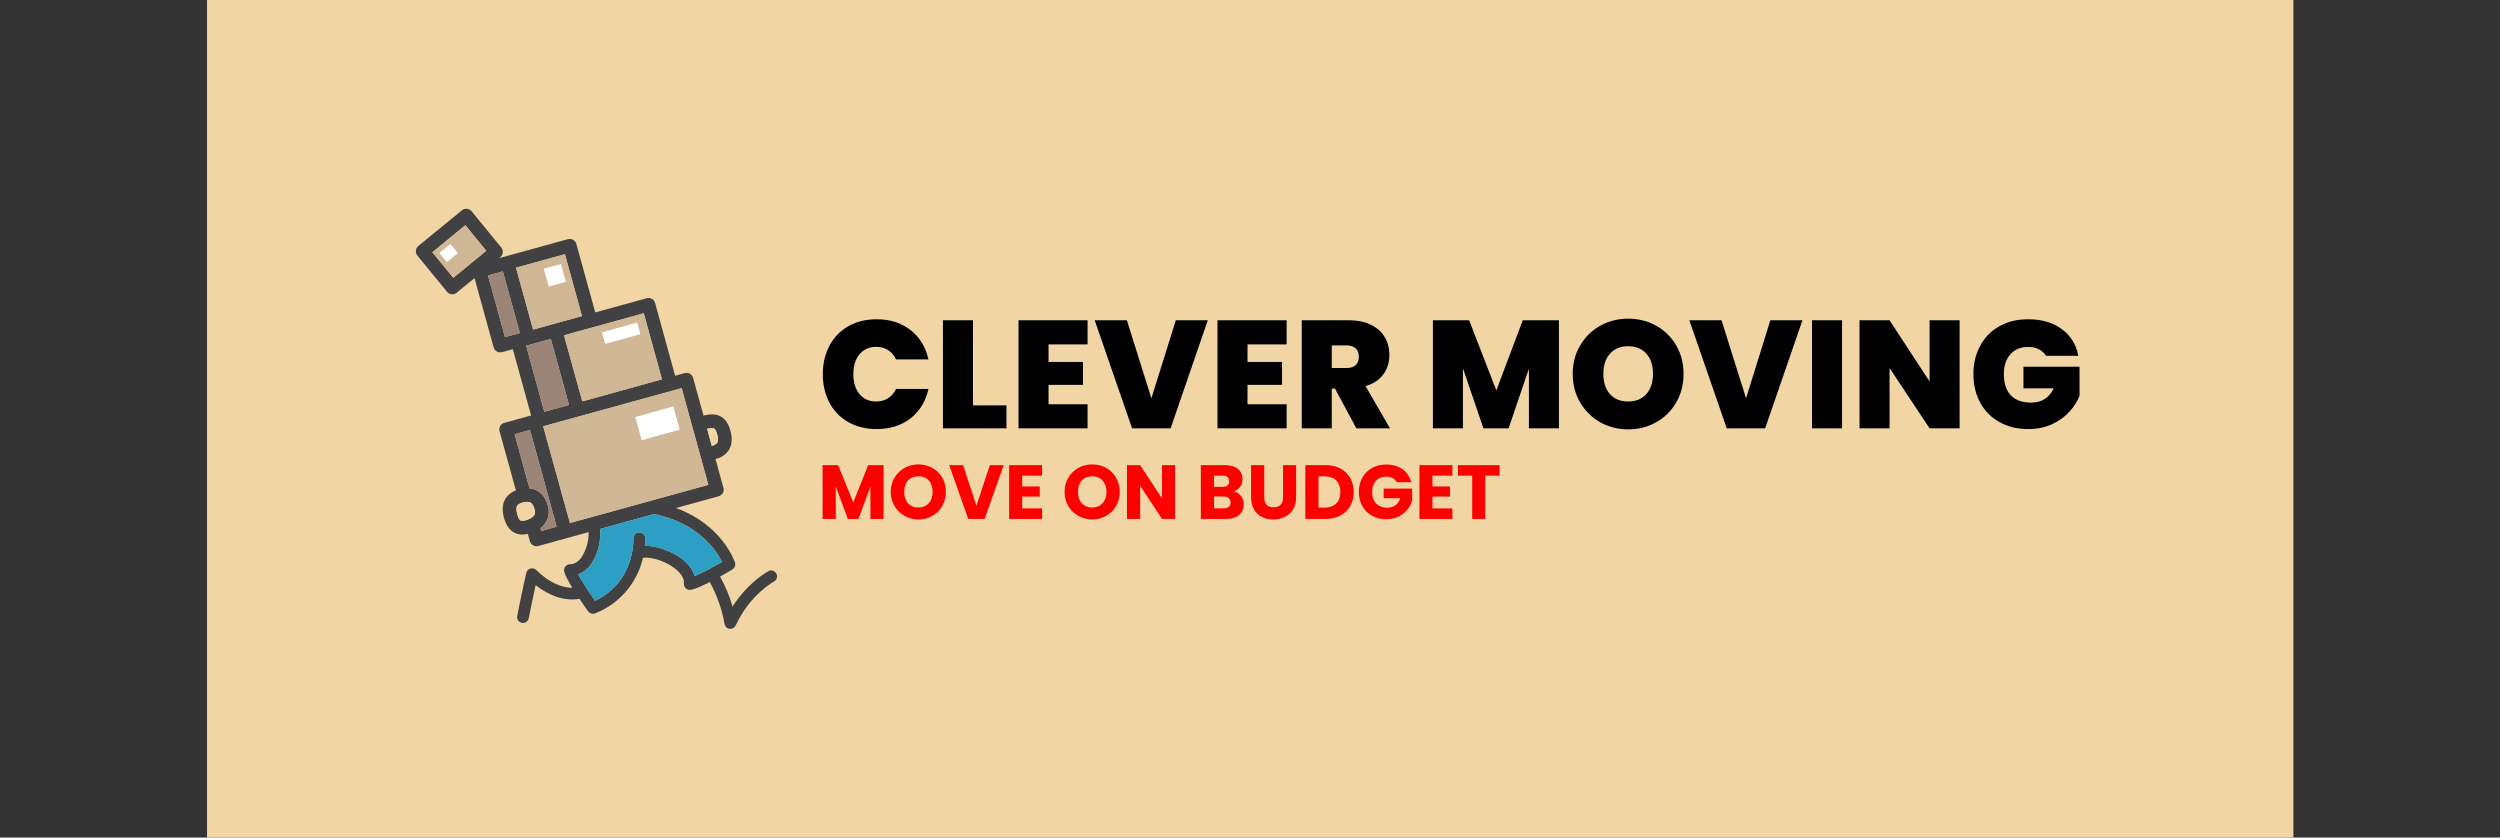 <svg xmlns="http://www.w3.org/2000/svg" version="1.1" xmlns:xlink="http://www.w3.org/1999/xlink" xmlns:svgjs="http://svgjs.dev/svgjs" viewBox="0 0 18.382 6.158"><rect x="0" y="0" width="18.382" height="6.158" fill="#333333" stroke="none"/><g transform="matrix(0.751,0,0,0.751,6.014,2.343)"><rect width="20.427" height="20.427" x="-5.981" y="-9.233" fill="#f1d5a5"></rect><g transform="matrix(1,0,0,1,0,0)" clip-path="url(#SvgjsClipPath59139)"><g clip-path="url(#SvgjsClipPath59134eede7a21-e0e2-4523-af90-c9db16bd9798)"><path d=" M -0.407 2.496 C -0.414 2.483 -0.426 2.473 -0.44 2.468 C -0.455 2.463 -0.471 2.465 -0.484 2.472 C -0.493 2.477 -0.682 2.578 -0.836 2.819 C -0.865 2.717 -0.906 2.618 -0.958 2.525 C -0.902 2.494 -0.856 2.467 -0.838 2.456 C -0.815 2.442 -0.804 2.414 -0.812 2.388 C -0.818 2.371 -0.939 2.017 -1.39 1.854 L -0.972 1.739 C -0.936 1.729 -0.915 1.692 -0.925 1.657 L -1.003 1.374 C -0.95 1.364 -0.904 1.333 -0.873 1.288 C -0.843 1.24 -0.836 1.18 -0.854 1.109 C -0.865 1.062 -0.888 0.995 -0.947 0.96 C -1.003 0.927 -1.068 0.936 -1.12 0.949 L -1.222 0.58 C -1.232 0.544 -1.269 0.523 -1.305 0.533 L -1.398 0.559 L -1.594 -0.153 C -1.604 -0.189 -1.641 -0.21 -1.676 -0.2 L -2.18 -0.061 L -2.365 -0.731 C -2.375 -0.767 -2.412 -0.788 -2.448 -0.778 L -3.123 -0.592 L -3.11 -0.602 C -3.081 -0.626 -3.077 -0.668 -3.101 -0.697 L -3.39 -1.051 C -3.414 -1.08 -3.456 -1.084 -3.485 -1.061 L -3.912 -0.712 C -3.94 -0.688 -3.945 -0.646 -3.921 -0.617 L -3.631 -0.263 C -3.62 -0.249 -3.604 -0.24 -3.586 -0.239 C -3.584 -0.238 -3.582 -0.238 -3.579 -0.238 C -3.564 -0.238 -3.549 -0.244 -3.537 -0.254 L -3.362 -0.397 L -3.175 0.281 C -3.167 0.31 -3.141 0.33 -3.11 0.33 C -3.104 0.33 -3.098 0.329 -3.093 0.328 L -2.987 0.299 L -2.808 0.948 L -3.07 1.02 C -3.087 1.025 -3.102 1.036 -3.111 1.051 C -3.119 1.067 -3.122 1.085 -3.117 1.102 L -2.957 1.681 C -2.999 1.696 -3.035 1.724 -3.058 1.761 C -3.088 1.808 -3.094 1.867 -3.077 1.937 C -3.041 2.083 -2.957 2.114 -2.894 2.114 C -2.876 2.114 -2.858 2.111 -2.84 2.107 L -2.82 2.179 C -2.812 2.208 -2.786 2.228 -2.755 2.228 C -2.749 2.228 -2.743 2.227 -2.738 2.226 L -2.245 2.09 C -2.243 2.177 -2.267 2.263 -2.314 2.336 C -2.347 2.382 -2.385 2.405 -2.429 2.405 C -2.446 2.406 -2.463 2.414 -2.474 2.428 C -2.485 2.442 -2.488 2.46 -2.484 2.477 C -2.474 2.514 -2.442 2.573 -2.405 2.635 C -2.516 2.636 -2.643 2.574 -2.758 2.461 C -2.773 2.446 -2.795 2.441 -2.815 2.447 C -2.835 2.452 -2.85 2.468 -2.855 2.489 C -2.893 2.651 -2.944 2.908 -2.944 2.911 C -2.95 2.942 -2.93 2.972 -2.899 2.978 C -2.895 2.979 -2.891 2.98 -2.888 2.98 C -2.86 2.979 -2.836 2.96 -2.831 2.933 C -2.831 2.931 -2.797 2.759 -2.764 2.609 C -2.623 2.72 -2.47 2.768 -2.335 2.743 C -2.297 2.8 -2.262 2.847 -2.249 2.866 C -2.235 2.886 -2.209 2.894 -2.185 2.887 C -1.947 2.795 -1.77 2.591 -1.713 2.342 C -1.666 2.333 -1.555 2.35 -1.448 2.413 C -1.405 2.439 -1.305 2.507 -1.312 2.594 C -1.313 2.61 -1.308 2.626 -1.297 2.637 C -1.286 2.649 -1.271 2.656 -1.255 2.656 C -1.252 2.656 -1.248 2.656 -1.245 2.655 C -1.203 2.648 -1.131 2.616 -1.059 2.579 C -0.988 2.707 -0.939 2.846 -0.914 2.99 C -0.91 3.014 -0.89 3.033 -0.865 3.036 C -0.862 3.037 -0.86 3.037 -0.858 3.037 C -0.835 3.037 -0.815 3.024 -0.805 3.004 C -0.665 2.701 -0.433 2.575 -0.431 2.574 C -0.417 2.567 -0.407 2.555 -0.403 2.54 C -0.398 2.526 -0.399 2.51 -0.407 2.496 Z M -1.016 1.076 C -1.009 1.08 -0.996 1.093 -0.984 1.141 C -0.978 1.164 -0.974 1.197 -0.986 1.216 C -1 1.232 -1.018 1.242 -1.039 1.246 L -1.085 1.078 C -1.042 1.068 -1.023 1.071 -1.016 1.076 Z M -1.705 -0.053 L -1.527 0.594 L -2.307 0.81 L -2.486 0.163 Z M -2.477 -0.631 L -2.31 -0.025 L -2.789 0.107 L -2.956 -0.499 Z M -3.57 -0.4 L -3.775 -0.65 L -3.452 -0.915 L -3.247 -0.664 Z M -3.064 0.18 L -3.23 -0.423 L -3.085 -0.463 L -2.918 0.141 Z M -2.857 0.265 L -2.615 0.198 L -2.437 0.845 L -2.679 0.912 Z M -2.839 1.967 C -2.857 1.974 -2.875 1.979 -2.894 1.98 C -2.906 1.98 -2.928 1.98 -2.946 1.905 C -2.952 1.882 -2.956 1.85 -2.944 1.831 C -2.933 1.813 -2.904 1.803 -2.882 1.798 C -2.871 1.795 -2.859 1.794 -2.848 1.794 C -2.828 1.794 -2.791 1.794 -2.773 1.871 C -2.767 1.893 -2.758 1.935 -2.839 1.967 Z M -2.709 2.079 L -2.716 2.051 C -2.65 2.003 -2.62 1.919 -2.642 1.84 C -2.666 1.735 -2.732 1.671 -2.824 1.661 L -2.97 1.131 L -2.819 1.09 L -2.558 2.037 Z M -2.428 2.001 L -2.69 1.054 L -1.334 0.68 L -1.073 1.627 Z M -1.206 2.521 C -1.228 2.444 -1.291 2.372 -1.389 2.314 C -1.481 2.26 -1.601 2.222 -1.695 2.225 C -1.692 2.201 -1.691 2.177 -1.69 2.152 C -1.69 2.137 -1.696 2.122 -1.706 2.111 C -1.717 2.1 -1.731 2.093 -1.746 2.093 C -1.762 2.092 -1.777 2.098 -1.788 2.109 C -1.799 2.119 -1.805 2.134 -1.805 2.149 C -1.814 2.556 -2.081 2.716 -2.182 2.762 C -2.241 2.679 -2.296 2.593 -2.347 2.505 C -2.296 2.484 -2.252 2.449 -2.221 2.403 C -2.149 2.302 -2.123 2.162 -2.132 2.059 L -1.605 1.913 C -1.169 2.001 -0.99 2.276 -0.939 2.382 C -1.026 2.433 -1.115 2.479 -1.206 2.521 Z" fill="#414042" transform="matrix(1,0,0,1,0,0)" fill-rule="nonzero"></path></g><g clip-path="url(#SvgjsClipPath59134eede7a21-e0e2-4523-af90-c9db16bd9798)"><path d=" M -1.206 2.521 C -1.228 2.444 -1.291 2.372 -1.389 2.314 C -1.481 2.26 -1.601 2.222 -1.695 2.225 C -1.692 2.201 -1.691 2.177 -1.69 2.152 C -1.69 2.137 -1.696 2.122 -1.706 2.111 C -1.717 2.1 -1.731 2.093 -1.746 2.093 C -1.762 2.092 -1.777 2.098 -1.788 2.109 C -1.799 2.119 -1.805 2.134 -1.805 2.149 C -1.814 2.556 -2.081 2.716 -2.182 2.762 C -2.241 2.679 -2.296 2.593 -2.347 2.505 C -2.296 2.484 -2.252 2.449 -2.221 2.403 C -2.149 2.302 -2.123 2.163 -2.132 2.059 L -1.605 1.913 C -1.169 2.002 -0.99 2.276 -0.939 2.382 C -1.026 2.433 -1.115 2.479 -1.206 2.521 Z" fill="#2d9fc4" transform="matrix(1,0,0,1,0,0)" fill-rule="nonzero"></path></g><g clip-path="url(#SvgjsClipPath59134eede7a21-e0e2-4523-af90-c9db16bd9798)"><path d=" M -1.016 1.076 C -1.009 1.08 -0.996 1.093 -0.984 1.141 C -0.978 1.164 -0.974 1.197 -0.986 1.216 C -1 1.232 -1.018 1.242 -1.039 1.246 L -1.085 1.078 C -1.042 1.068 -1.023 1.071 -1.016 1.076 Z M -2.839 1.967 C -2.857 1.974 -2.875 1.979 -2.894 1.98 C -2.906 1.98 -2.928 1.98 -2.946 1.905 C -2.952 1.882 -2.956 1.851 -2.944 1.831 C -2.933 1.813 -2.904 1.803 -2.882 1.798 C -2.871 1.795 -2.859 1.794 -2.848 1.794 C -2.828 1.794 -2.791 1.794 -2.773 1.871 C -2.767 1.893 -2.758 1.935 -2.839 1.967 Z" fill="#f1d5a5" transform="matrix(1,0,0,1,0,0)" fill-rule="nonzero"></path></g><g clip-path="url(#SvgjsClipPath59134eede7a21-e0e2-4523-af90-c9db16bd9798)"><path d=" M -3.064 0.18 L -3.23 -0.423 L -3.085 -0.463 L -2.918 0.141 Z M -2.857 0.265 L -2.615 0.198 L -2.437 0.845 L -2.679 0.912 Z M -2.709 2.079 L -2.716 2.051 C -2.65 2.003 -2.62 1.919 -2.642 1.84 C -2.666 1.735 -2.732 1.671 -2.824 1.661 L -2.97 1.131 L -2.819 1.09 L -2.558 2.037 Z" fill="#9b8579" transform="matrix(1,0,0,1,0,0)" fill-rule="nonzero"></path></g><g clip-path="url(#SvgjsClipPath59134eede7a21-e0e2-4523-af90-c9db16bd9798)"><path d=" M -1.705 -0.053 L -1.527 0.594 L -2.307 0.81 L -2.486 0.163 Z M -2.477 -0.631 L -2.31 -0.025 L -2.789 0.107 L -2.956 -0.499 Z M -3.57 -0.4 L -3.775 -0.65 L -3.452 -0.915 L -3.247 -0.664 Z M -2.428 2.001 L -2.69 1.054 L -1.334 0.68 L -1.073 1.627 Z" fill="#d0b796" transform="matrix(1,0,0,1,0,0)" fill-rule="nonzero"></path></g><g clip-path="url(#SvgjsClipPath59134eede7a21-e0e2-4523-af90-c9db16bd9798)"><path d=" M -1.353 1.087 L -1.726 1.19 L -1.788 0.963 L -1.416 0.86 Z M -3.599 -0.731 L -3.707 -0.643 L -3.633 -0.554 L -3.526 -0.642 Z M -1.769 0.038 L -2.115 0.134 L -2.083 0.247 L -1.738 0.152 Z M -2.516 -0.535 L -2.684 -0.489 L -2.635 -0.314 L -2.468 -0.36 Z" fill="#ffffff" transform="matrix(1,0,0,1,0,0)" fill-rule="nonzero"></path></g></g><g><path d=" M 0.113 0.265 Q 0.178 0.142 0.298 0.074 Q 0.418 0.006 0.575 0.006 Q 0.772 0.006 0.907 0.112 Q 1.042 0.217 1.082 0.399 L 0.765 0.399 Q 0.737 0.339 0.686 0.307 Q 0.636 0.276 0.57 0.276 Q 0.468 0.276 0.407 0.349 Q 0.347 0.421 0.347 0.543 Q 0.347 0.666 0.407 0.739 Q 0.468 0.811 0.57 0.811 Q 0.636 0.811 0.686 0.78 Q 0.737 0.748 0.765 0.688 L 1.082 0.688 Q 1.042 0.87 0.907 0.976 Q 0.772 1.081 0.575 1.081 Q 0.418 1.081 0.298 1.013 Q 0.178 0.945 0.113 0.823 Q 0.048 0.7 0.048 0.543 Q 0.048 0.387 0.113 0.265 M 1.518 0.849 L 1.846 0.849 L 1.846 1.074 L 1.224 1.074 L 1.224 0.016 L 1.518 0.016 L 1.518 0.849 M 2.258 0.252 L 2.258 0.424 L 2.595 0.424 L 2.595 0.648 L 2.258 0.648 L 2.258 0.838 L 2.64 0.838 L 2.64 1.074 L 1.964 1.074 L 1.964 0.016 L 2.64 0.016 L 2.64 0.252 L 2.258 0.252 M 3.817 0.016 L 3.453 1.074 L 3.076 1.074 L 2.71 0.016 L 3.025 0.016 L 3.265 0.78 L 3.504 0.016 L 3.817 0.016 M 4.206 0.252 L 4.206 0.424 L 4.544 0.424 L 4.544 0.648 L 4.206 0.648 L 4.206 0.838 L 4.589 0.838 L 4.589 1.074 L 3.912 1.074 L 3.912 0.016 L 4.589 0.016 L 4.589 0.252 L 4.206 0.252 M 5.272 1.074 L 5.062 0.684 L 5.031 0.684 L 5.031 1.074 L 4.737 1.074 L 4.737 0.016 L 5.2 0.016 Q 5.328 0.016 5.416 0.061 Q 5.505 0.105 5.55 0.182 Q 5.595 0.259 5.595 0.355 Q 5.595 0.463 5.536 0.545 Q 5.476 0.627 5.362 0.661 L 5.601 1.074 L 5.272 1.074 M 5.031 0.483 L 5.176 0.483 Q 5.236 0.483 5.266 0.454 Q 5.296 0.426 5.296 0.372 Q 5.296 0.321 5.266 0.292 Q 5.235 0.262 5.176 0.262 L 5.031 0.262 L 5.031 0.483 M 7.255 0.016 L 7.255 1.074 L 6.961 1.074 L 6.961 0.49 L 6.762 1.074 L 6.516 1.074 L 6.315 0.486 L 6.315 1.074 L 6.021 1.074 L 6.021 0.016 L 6.376 0.016 L 6.642 0.703 L 6.901 0.016 L 7.255 0.016 M 7.66 1.015 Q 7.536 0.945 7.463 0.821 Q 7.39 0.697 7.39 0.541 Q 7.39 0.385 7.463 0.262 Q 7.536 0.138 7.66 0.069 Q 7.785 -2.220446049250313e-16 7.933 -2.220446049250313e-16 Q 8.083 -2.220446049250313e-16 8.207 0.069 Q 8.331 0.138 8.403 0.262 Q 8.475 0.385 8.475 0.541 Q 8.475 0.697 8.403 0.821 Q 8.331 0.945 8.206 1.015 Q 8.082 1.084 7.933 1.084 Q 7.785 1.084 7.66 1.015 M 8.111 0.738 Q 8.176 0.664 8.176 0.541 Q 8.176 0.415 8.111 0.343 Q 8.046 0.27 7.933 0.27 Q 7.819 0.27 7.755 0.343 Q 7.69 0.415 7.69 0.541 Q 7.69 0.666 7.755 0.739 Q 7.819 0.811 7.933 0.811 Q 8.046 0.811 8.111 0.738 M 9.639 0.016 L 9.274 1.074 L 8.898 1.074 L 8.532 0.016 L 8.847 0.016 L 9.087 0.78 L 9.325 0.016 L 9.639 0.016 M 10.027 0.016 L 10.027 1.074 L 9.733 1.074 L 9.733 0.016 L 10.027 0.016 M 11.178 1.074 L 10.884 1.074 L 10.492 0.483 L 10.492 1.074 L 10.198 1.074 L 10.198 0.016 L 10.492 0.016 L 10.884 0.615 L 10.884 0.016 L 11.178 0.016 L 11.178 1.074 M 12.024 0.364 Q 11.998 0.322 11.954 0.3 Q 11.91 0.277 11.85 0.277 Q 11.739 0.277 11.675 0.349 Q 11.611 0.421 11.611 0.543 Q 11.611 0.679 11.68 0.751 Q 11.748 0.822 11.878 0.822 Q 12.033 0.822 12.099 0.682 L 11.803 0.682 L 11.803 0.471 L 12.352 0.471 L 12.352 0.756 Q 12.318 0.84 12.251 0.913 Q 12.184 0.987 12.082 1.034 Q 11.98 1.081 11.85 1.081 Q 11.691 1.081 11.569 1.013 Q 11.446 0.945 11.38 0.823 Q 11.313 0.7 11.313 0.543 Q 11.313 0.387 11.38 0.265 Q 11.446 0.142 11.568 0.074 Q 11.689 0.006 11.848 0.006 Q 12.048 0.006 12.178 0.102 Q 12.309 0.198 12.34 0.364 L 12.024 0.364" fill="#000000" fill-rule="nonzero"></path></g><g><path d=" M 0.643 1.434 L 0.643 1.961 L 0.514 1.961 L 0.514 1.645 L 0.397 1.961 L 0.293 1.961 L 0.175 1.644 L 0.175 1.961 L 0.046 1.961 L 0.046 1.434 L 0.198 1.434 L 0.346 1.799 L 0.492 1.434 L 0.643 1.434 M 0.848 1.931 Q 0.786 1.897 0.75 1.835 Q 0.713 1.773 0.713 1.696 Q 0.713 1.619 0.75 1.557 Q 0.786 1.496 0.848 1.461 Q 0.91 1.427 0.984 1.427 Q 1.058 1.427 1.12 1.461 Q 1.182 1.496 1.218 1.557 Q 1.253 1.619 1.253 1.696 Q 1.253 1.773 1.217 1.835 Q 1.181 1.897 1.12 1.931 Q 1.058 1.966 0.984 1.966 Q 0.91 1.966 0.848 1.931 M 1.085 1.807 Q 1.123 1.765 1.123 1.696 Q 1.123 1.626 1.085 1.585 Q 1.047 1.543 0.984 1.543 Q 0.92 1.543 0.882 1.584 Q 0.845 1.625 0.845 1.696 Q 0.845 1.766 0.882 1.807 Q 0.92 1.849 0.984 1.849 Q 1.047 1.849 1.085 1.807 M 1.819 1.434 L 1.632 1.961 L 1.472 1.961 L 1.285 1.434 L 1.421 1.434 L 1.552 1.832 L 1.683 1.434 L 1.819 1.434 M 2 1.537 L 2 1.643 L 2.172 1.643 L 2.172 1.742 L 2 1.742 L 2 1.858 L 2.195 1.858 L 2.195 1.961 L 1.872 1.961 L 1.872 1.434 L 2.195 1.434 L 2.195 1.537 L 2 1.537 M 2.55 1.931 Q 2.488 1.897 2.451 1.835 Q 2.415 1.773 2.415 1.696 Q 2.415 1.619 2.451 1.557 Q 2.488 1.496 2.55 1.461 Q 2.612 1.427 2.686 1.427 Q 2.76 1.427 2.822 1.461 Q 2.884 1.496 2.919 1.557 Q 2.955 1.619 2.955 1.696 Q 2.955 1.773 2.919 1.835 Q 2.883 1.897 2.822 1.931 Q 2.76 1.966 2.686 1.966 Q 2.612 1.966 2.55 1.931 M 2.787 1.807 Q 2.825 1.765 2.825 1.696 Q 2.825 1.626 2.787 1.585 Q 2.749 1.543 2.686 1.543 Q 2.622 1.543 2.584 1.584 Q 2.546 1.625 2.546 1.696 Q 2.546 1.766 2.584 1.807 Q 2.622 1.849 2.686 1.849 Q 2.749 1.849 2.787 1.807 M 3.497 1.961 L 3.369 1.961 L 3.155 1.636 L 3.155 1.961 L 3.026 1.961 L 3.026 1.434 L 3.155 1.434 L 3.369 1.76 L 3.369 1.434 L 3.497 1.434 L 3.497 1.961 M 4.142 1.736 Q 4.169 1.772 4.169 1.817 Q 4.169 1.883 4.123 1.922 Q 4.077 1.961 3.995 1.961 L 3.749 1.961 L 3.749 1.434 L 3.986 1.434 Q 4.067 1.434 4.112 1.471 Q 4.157 1.508 4.157 1.571 Q 4.157 1.617 4.133 1.648 Q 4.109 1.679 4.068 1.691 Q 4.114 1.7 4.142 1.736 M 3.878 1.647 L 3.962 1.647 Q 3.993 1.647 4.01 1.633 Q 4.027 1.619 4.027 1.592 Q 4.027 1.565 4.01 1.551 Q 3.993 1.537 3.962 1.537 L 3.878 1.537 L 3.878 1.647 M 4.022 1.843 Q 4.04 1.828 4.04 1.8 Q 4.04 1.772 4.021 1.757 Q 4.003 1.741 3.971 1.741 L 3.878 1.741 L 3.878 1.857 L 3.972 1.857 Q 4.004 1.857 4.022 1.843 M 4.37 1.434 L 4.37 1.749 Q 4.37 1.796 4.393 1.822 Q 4.416 1.847 4.461 1.847 Q 4.506 1.847 4.53 1.822 Q 4.554 1.796 4.554 1.749 L 4.554 1.434 L 4.682 1.434 L 4.682 1.748 Q 4.682 1.819 4.652 1.868 Q 4.622 1.916 4.572 1.941 Q 4.521 1.966 4.459 1.966 Q 4.397 1.966 4.347 1.942 Q 4.298 1.917 4.27 1.868 Q 4.241 1.819 4.241 1.748 L 4.241 1.434 L 4.37 1.434 M 5.115 1.467 Q 5.177 1.5 5.211 1.56 Q 5.246 1.619 5.246 1.697 Q 5.246 1.775 5.211 1.835 Q 5.177 1.895 5.115 1.928 Q 5.052 1.961 4.97 1.961 L 4.772 1.961 L 4.772 1.434 L 4.97 1.434 Q 5.053 1.434 5.115 1.467 M 5.075 1.81 Q 5.115 1.77 5.115 1.697 Q 5.115 1.625 5.075 1.584 Q 5.034 1.544 4.961 1.544 L 4.901 1.544 L 4.901 1.85 L 4.961 1.85 Q 5.034 1.85 5.075 1.81 M 5.667 1.601 Q 5.653 1.574 5.626 1.561 Q 5.6 1.547 5.564 1.547 Q 5.501 1.547 5.464 1.588 Q 5.426 1.628 5.426 1.697 Q 5.426 1.769 5.466 1.81 Q 5.505 1.851 5.574 1.851 Q 5.621 1.851 5.654 1.827 Q 5.687 1.803 5.702 1.758 L 5.539 1.758 L 5.539 1.664 L 5.818 1.664 L 5.818 1.783 Q 5.804 1.831 5.769 1.872 Q 5.735 1.913 5.683 1.939 Q 5.63 1.964 5.564 1.964 Q 5.486 1.964 5.425 1.93 Q 5.364 1.896 5.33 1.835 Q 5.296 1.775 5.296 1.697 Q 5.296 1.619 5.33 1.558 Q 5.364 1.496 5.425 1.462 Q 5.486 1.428 5.564 1.428 Q 5.658 1.428 5.723 1.474 Q 5.788 1.52 5.809 1.601 L 5.667 1.601 M 6.017 1.537 L 6.017 1.643 L 6.189 1.643 L 6.189 1.742 L 6.017 1.742 L 6.017 1.858 L 6.212 1.858 L 6.212 1.961 L 5.889 1.961 L 5.889 1.434 L 6.212 1.434 L 6.212 1.537 L 6.017 1.537 M 6.674 1.434 L 6.674 1.537 L 6.534 1.537 L 6.534 1.961 L 6.406 1.961 L 6.406 1.537 L 6.266 1.537 L 6.266 1.434 L 6.674 1.434" fill="#ff0000" fill-rule="nonzero"></path></g></g><defs><clipPath id="SvgjsClipPath59139"><path d=" M -3.936 -1.076 h 3.536 v 4.113 h -3.536 Z"></path></clipPath><clipPath id="SvgjsClipPath59134eede7a21-e0e2-4523-af90-c9db16bd9798"><path d=" M -3.936 -1.076 L -0.4 -1.076 L -0.4 3.037 L -3.936 3.037 Z"></path></clipPath></defs></svg>